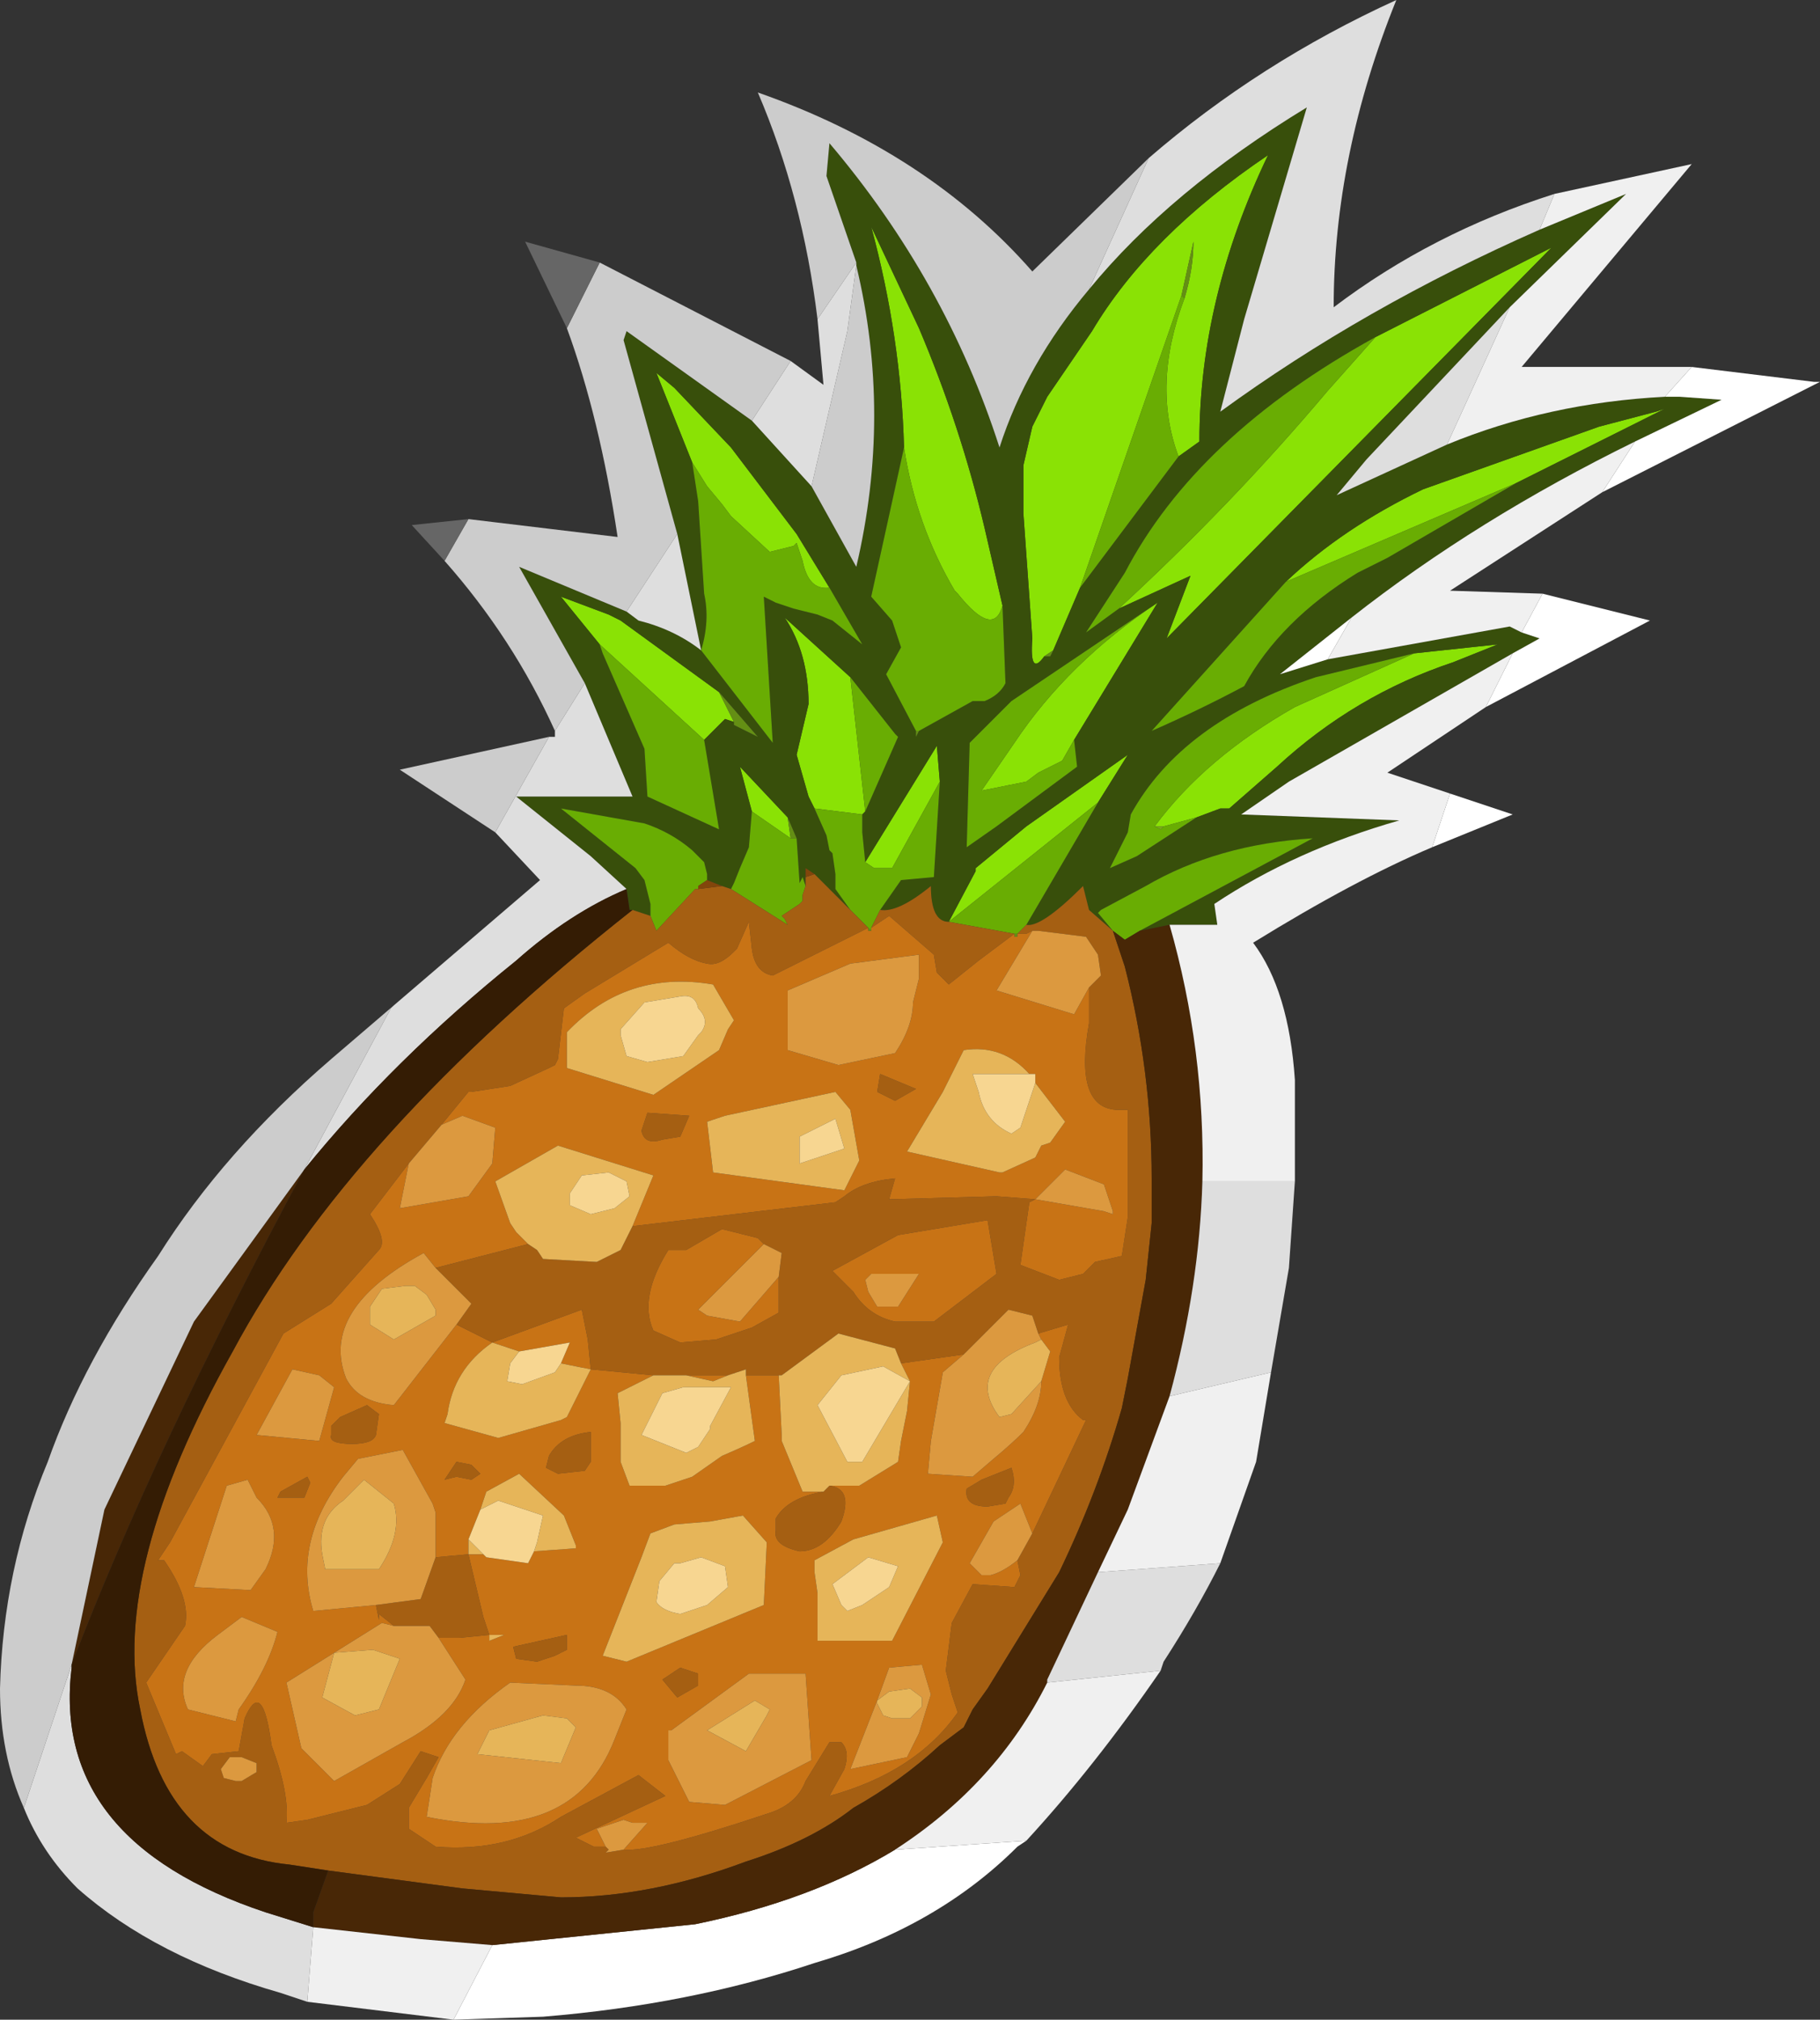 <?xml version="1.0" encoding="UTF-8" standalone="no"?>
<svg xmlns:ffdec="https://www.free-decompiler.com/flash" xmlns:xlink="http://www.w3.org/1999/xlink" ffdec:objectType="shape" height="33.85px" width="30.5px" xmlns="http://www.w3.org/2000/svg">
  <rect width="100%" height="100%" fill="#333333" stroke="none"/>
  <g transform="matrix(1.0, 0.0, 0.0, 1.0, 25.25, 118.4)">
    <path d="M-3.7 -108.65 Q-2.75 -109.55 -1.4 -110.2 L1.55 -111.25 2.5 -111.5 2.65 -111.55 0.15 -110.3 -3.7 -108.65 M-7.75 -107.4 Q-8.0 -107.05 -7.95 -107.7 L-8.1 -109.8 -8.1 -110.6 -7.95 -111.25 -7.7 -111.75 -6.95 -112.85 Q-6.0 -114.45 -4.0 -115.8 -5.15 -113.4 -5.15 -111.0 L-5.5 -110.75 Q-5.95 -111.95 -5.4 -113.4 -5.25 -113.9 -5.25 -114.35 L-5.45 -113.45 -7.15 -108.55 -7.6 -107.5 -7.75 -107.4 M-6.5 -108.2 Q-4.6 -109.95 -3.0 -111.85 L-2.2 -112.75 0.75 -114.25 -5.7 -107.7 -5.3 -108.75 -6.5 -108.2 M-13.65 -110.65 L-14.25 -112.15 -13.95 -111.9 -13.0 -110.9 -11.9 -109.45 -11.35 -108.55 Q-11.7 -108.5 -11.8 -109.0 L-11.9 -109.3 -11.95 -109.25 -12.35 -109.15 -13.0 -109.75 -13.15 -109.95 -13.4 -110.25 -13.65 -110.65 M-15.2 -107.6 L-15.85 -108.4 -15.05 -108.1 -14.85 -108.0 -13.2 -106.8 -12.95 -106.3 -13.1 -106.35 -13.45 -106.0 -15.2 -107.6 M-8.45 -108.25 Q-8.6 -107.7 -9.2 -108.45 L-9.25 -108.5 Q-9.9 -109.6 -10.1 -110.9 -10.15 -112.75 -10.65 -114.6 L-9.85 -112.9 Q-9.15 -111.25 -8.75 -109.55 L-8.45 -108.25 M-11.6 -104.85 L-11.7 -105.05 -11.9 -105.75 -11.7 -106.6 Q-11.7 -107.45 -12.1 -108.05 L-11.0 -107.05 -10.75 -104.8 -10.8 -104.75 -11.6 -104.85 M-9.5 -105.3 L-10.3 -103.85 -10.6 -103.85 -10.75 -103.95 -9.55 -105.9 -9.5 -105.3 M-9.35 -102.95 L-8.9 -103.8 -8.9 -103.85 -8.05 -104.55 -6.35 -105.75 -6.85 -104.95 -9.35 -102.95 M-12.0 -104.35 L-12.65 -104.8 -12.85 -105.55 -12.05 -104.7 -12.0 -104.35 M-1.55 -107.45 L-0.15 -107.6 -0.9 -107.3 Q-2.55 -106.75 -3.85 -105.55 L-4.65 -104.85 -4.8 -104.85 -5.2 -104.7 -5.75 -104.55 -5.9 -104.55 Q-5.05 -105.7 -3.55 -106.55 L-1.55 -107.45 M-7.25 -106.0 L-7.45 -105.65 -7.85 -105.45 -8.05 -105.3 -8.8 -105.15 -8.25 -105.95 Q-7.35 -107.3 -5.85 -108.3 L-7.25 -106.0" fill="#8ae205" fill-rule="evenodd" stroke="none"/>
    <path d="M0.55 -114.55 L2.0 -115.15 0.05 -113.25 -2.35 -110.7 -2.85 -110.1 -1.0 -110.95 Q0.7 -111.65 2.65 -111.75 L2.9 -111.75 3.6 -111.7 2.15 -111.0 Q-0.5 -109.7 -2.6 -108.05 L-3.8 -107.1 -3.0 -107.35 0.05 -107.9 0.25 -107.8 0.55 -107.7 0.1 -107.45 -3.65 -105.3 -4.45 -104.75 -1.8 -104.65 Q-3.55 -104.15 -4.9 -103.25 L-4.85 -102.9 -5.65 -102.9 -6.15 -102.8 -3.25 -104.35 Q-4.85 -104.25 -6.05 -103.55 L-6.8 -103.15 -6.85 -103.1 -6.6 -102.8 -7.0 -103.15 -7.1 -103.55 Q-7.8 -102.85 -8.05 -102.9 L-6.85 -104.95 -6.35 -105.75 -8.05 -104.55 -8.9 -103.85 -8.9 -103.8 -9.35 -102.95 Q-9.65 -102.95 -9.65 -103.55 -10.2 -103.1 -10.5 -103.15 L-10.15 -103.65 -9.6 -103.7 -9.5 -105.3 -9.55 -105.9 -10.75 -103.95 -10.8 -104.45 -10.8 -104.75 -10.75 -104.8 -10.2 -106.05 -10.25 -106.1 -11.0 -107.05 -12.1 -108.05 Q-11.7 -107.45 -11.7 -106.6 L-11.9 -105.75 -11.7 -105.05 -11.6 -104.85 -11.4 -104.4 -11.35 -104.15 -11.3 -104.1 -11.25 -103.75 -11.25 -103.5 -11.0 -103.15 -11.55 -103.7 -11.6 -103.75 -11.75 -103.85 -11.75 -103.7 -11.75 -103.55 -11.8 -103.7 -11.85 -103.6 -11.9 -104.35 -12.05 -104.7 -12.85 -105.55 -12.65 -104.8 -12.7 -104.2 -12.85 -103.85 -12.95 -103.6 -13.0 -103.5 -13.15 -103.55 -13.4 -103.65 -13.4 -103.75 -13.45 -103.95 -13.65 -104.15 Q-14.0 -104.45 -14.45 -104.6 L-15.85 -104.85 -14.6 -103.85 -14.45 -103.65 -14.35 -103.25 -14.35 -103.05 -14.65 -103.15 -14.7 -103.15 -14.75 -103.5 -15.35 -104.05 -16.6 -105.05 -14.65 -105.05 -15.45 -106.95 -16.55 -108.9 -14.75 -108.15 -14.55 -108.0 Q-13.95 -107.85 -13.5 -107.5 L-12.3 -105.95 -12.45 -108.4 -12.25 -108.3 -11.95 -108.2 -11.55 -108.1 -11.3 -108.0 -10.8 -107.6 -11.35 -108.55 -11.9 -109.45 -13.0 -110.9 -13.95 -111.9 -14.25 -112.15 -13.65 -110.65 -13.55 -110.0 -13.45 -108.45 Q-13.35 -108.0 -13.5 -107.5 L-13.9 -109.45 -14.8 -112.7 -14.75 -112.85 -12.65 -111.35 -11.65 -110.25 -10.9 -108.9 Q-10.3 -111.45 -10.9 -113.95 L-10.9 -114.0 -11.4 -115.45 -11.35 -116.0 Q-9.4 -113.7 -8.5 -110.9 -8.05 -112.3 -7.0 -113.55 -5.65 -115.2 -3.35 -116.6 L-4.4 -113.05 -4.8 -111.5 Q-2.4 -113.25 0.55 -114.55 M0.15 -110.3 L2.65 -111.55 2.5 -111.5 1.55 -111.25 -1.4 -110.2 Q-2.75 -109.55 -3.7 -108.65 L-5.95 -106.15 Q-5.15 -106.5 -4.4 -106.9 -3.8 -108.0 -2.5 -108.8 L-2.0 -109.05 0.15 -110.3 M-5.5 -110.75 L-5.15 -111.0 Q-5.15 -113.4 -4.0 -115.8 -6.0 -114.45 -6.95 -112.85 L-7.7 -111.75 -7.95 -111.25 -8.1 -110.6 -8.1 -109.8 -7.95 -107.7 Q-8.0 -107.05 -7.75 -107.4 L-7.65 -107.4 -7.6 -107.5 -7.15 -108.55 -5.5 -110.75 M-2.2 -112.75 Q-5.2 -111.1 -6.4 -108.8 L-7.05 -107.8 -6.5 -108.2 -5.3 -108.75 -5.7 -107.7 0.75 -114.25 -2.2 -112.75 M-13.2 -106.8 L-14.85 -108.0 -15.05 -108.1 -15.85 -108.4 -15.2 -107.6 -15.15 -107.45 -14.45 -105.85 -14.4 -105.05 -13.2 -104.5 -13.45 -106.0 -13.1 -106.35 -12.95 -106.3 -12.95 -106.25 -12.55 -106.05 -13.2 -106.8 M-10.1 -110.9 L-10.65 -108.4 -10.3 -108.0 -10.15 -107.55 -10.4 -107.1 -9.9 -106.15 -9.9 -106.05 -9.85 -106.15 -9.4 -106.4 -8.95 -106.65 -8.8 -106.65 -8.75 -106.65 Q-8.5 -106.75 -8.4 -106.95 L-8.45 -108.25 -8.75 -109.55 Q-9.15 -111.25 -9.85 -112.9 L-10.65 -114.6 Q-10.15 -112.75 -10.1 -110.9 M-5.2 -104.7 L-4.8 -104.85 -4.65 -104.85 -3.85 -105.55 Q-2.55 -106.75 -0.9 -107.3 L-0.15 -107.6 -1.55 -107.45 -3.2 -107.05 Q-5.45 -106.3 -6.3 -104.75 L-6.35 -104.45 -6.65 -103.85 -6.2 -104.05 -5.2 -104.7 M-5.85 -108.3 L-8.3 -106.65 -9.0 -105.95 -9.05 -104.2 -8.55 -104.55 -7.2 -105.55 -7.25 -106.0 -5.85 -108.3" fill="#384f0b" fill-rule="evenodd" stroke="none"/>
    <path d="M2.65 -111.75 L3.1 -112.25 5.15 -112.0 5.25 -112.0 5.15 -111.95 1.6 -110.15 2.15 -111.0 3.6 -111.7 2.9 -111.75 2.65 -111.75 M0.1 -107.45 L0.55 -107.7 0.25 -107.8 0.6 -108.45 2.4 -108.0 -0.35 -106.55 0.1 -107.45 M-3.0 -107.35 L-3.8 -107.1 -2.6 -108.05 -3.0 -107.35 M-1.25 -104.2 L-0.95 -105.1 0.1 -104.75 -1.25 -104.2 M-8.05 -87.55 L-8.2 -87.45 Q-9.55 -86.1 -11.6 -85.5 -13.7 -84.8 -16.15 -84.6 L-17.65 -84.55 -17.0 -85.8 -13.6 -86.15 Q-11.65 -86.55 -10.25 -87.4 L-8.05 -87.55" fill="#ffffff" fill-rule="evenodd" stroke="none"/>
    <path d="M-7.75 -107.4 L-7.6 -107.5 -7.65 -107.4 -7.75 -107.4 M-5.45 -113.45 L-5.25 -114.35 Q-5.25 -113.9 -5.4 -113.4 L-5.45 -113.45 M-12.95 -106.3 L-13.2 -106.8 -12.55 -106.05 -12.95 -106.25 -12.95 -106.3 M-9.9 -106.15 L-9.85 -106.15 -9.9 -106.05 -9.9 -106.15 M-8.2 -102.75 L-8.2 -102.7 -8.25 -102.7 -8.25 -102.75 -8.2 -102.75 M-10.65 -102.8 L-10.7 -102.8 -10.7 -102.85 -10.65 -102.8 M-11.9 -104.35 L-12.0 -104.35 -12.05 -104.7 -11.9 -104.35" fill="#648f14" fill-rule="evenodd" stroke="none"/>
    <path d="M0.15 -110.3 L-2.0 -109.05 -2.5 -108.8 Q-3.8 -108.0 -4.4 -106.9 -5.15 -106.5 -5.95 -106.15 L-3.7 -108.65 0.15 -110.3 M-7.15 -108.55 L-5.45 -113.45 -5.4 -113.4 Q-5.95 -111.95 -5.5 -110.75 L-7.15 -108.55 M-2.2 -112.75 L-3.0 -111.85 Q-4.6 -109.95 -6.5 -108.2 L-7.05 -107.8 -6.4 -108.8 Q-5.2 -111.1 -2.2 -112.75 M-13.65 -110.65 L-13.4 -110.25 -13.15 -109.95 -13.0 -109.75 -12.35 -109.15 -11.95 -109.25 -11.9 -109.3 -11.8 -109.0 Q-11.7 -108.5 -11.35 -108.55 L-10.8 -107.6 -11.3 -108.0 -11.55 -108.1 -11.95 -108.2 -12.25 -108.3 -12.45 -108.4 -12.3 -105.95 -13.5 -107.5 Q-13.35 -108.0 -13.45 -108.45 L-13.55 -110.0 -13.65 -110.65 M-15.2 -107.6 L-13.45 -106.0 -13.2 -104.5 -14.4 -105.05 -14.45 -105.85 -15.15 -107.45 -15.2 -107.6 M-9.9 -106.15 L-10.4 -107.1 -10.15 -107.55 -10.3 -108.0 -10.65 -108.4 -10.1 -110.9 Q-9.9 -109.6 -9.25 -108.5 L-9.2 -108.45 Q-8.6 -107.7 -8.45 -108.25 L-8.4 -106.95 Q-8.5 -106.75 -8.75 -106.65 L-8.8 -106.65 -8.95 -106.65 -9.4 -106.4 -9.85 -106.15 -9.9 -106.15 M-11.6 -104.85 L-10.8 -104.75 -10.8 -104.45 -10.75 -103.95 -10.6 -103.85 -10.3 -103.85 -9.5 -105.3 -9.6 -103.7 -10.15 -103.65 -10.5 -103.15 -10.65 -102.85 -10.65 -102.8 -10.7 -102.85 -11.0 -103.15 -11.25 -103.5 -11.25 -103.75 -11.3 -104.1 -11.35 -104.15 -11.4 -104.4 -11.6 -104.85 M-10.75 -104.8 L-11.0 -107.05 -10.25 -106.1 -10.2 -106.05 -10.75 -104.8 M-11.75 -103.55 L-11.8 -103.4 -11.8 -103.3 -11.85 -103.25 -12.15 -103.05 -12.1 -103.0 -12.05 -102.9 -13.0 -103.5 -12.95 -103.6 -12.85 -103.85 -12.7 -104.2 -12.65 -104.8 -12.0 -104.35 -11.9 -104.35 -11.85 -103.6 -11.8 -103.7 -11.75 -103.55 M-13.55 -103.5 L-13.6 -103.5 -14.25 -102.8 -14.35 -103.05 -14.35 -103.25 -14.45 -103.65 -14.6 -103.85 -15.85 -104.85 -14.45 -104.6 Q-14.0 -104.45 -13.65 -104.15 L-13.45 -103.95 -13.4 -103.75 -13.4 -103.65 -13.55 -103.55 -13.55 -103.5 M-6.85 -104.95 L-8.05 -102.9 -8.2 -102.75 -8.25 -102.75 -9.35 -102.95 -6.85 -104.95 M-6.6 -102.8 L-6.85 -103.1 -6.8 -103.15 -6.05 -103.55 Q-4.85 -104.25 -3.25 -104.35 L-6.15 -102.8 -6.4 -102.65 -6.6 -102.8 M-1.55 -107.45 L-3.55 -106.55 Q-5.05 -105.7 -5.9 -104.55 L-5.8 -104.5 -5.75 -104.55 -5.2 -104.7 -6.2 -104.05 -6.65 -103.85 -6.35 -104.45 -6.3 -104.75 Q-5.45 -106.3 -3.2 -107.05 L-1.55 -107.45 M-5.85 -108.3 Q-7.35 -107.3 -8.25 -105.95 L-8.8 -105.15 -8.05 -105.3 -7.85 -105.45 -7.45 -105.65 -7.25 -106.0 -7.2 -105.55 -8.55 -104.55 -9.05 -104.2 -9.0 -105.95 -8.3 -106.65 -5.85 -108.3" fill="#69ad03" fill-rule="evenodd" stroke="none"/>
    <path d="M-5.9 -104.55 L-5.75 -104.55 -5.8 -104.5 -5.9 -104.55" fill="#79ad18" fill-rule="evenodd" stroke="none"/>
    <path d="M-19.75 -87.05 L-20.4 -87.15 Q-22.45 -87.35 -22.9 -89.75 -23.4 -92.1 -21.35 -95.75 -19.4 -99.4 -14.65 -103.15 L-14.35 -103.05 -14.25 -102.8 -13.6 -103.5 -13.55 -103.5 -13.15 -103.55 -13.0 -103.5 -12.05 -102.9 -12.1 -103.0 -12.15 -103.05 -11.85 -103.25 -11.8 -103.3 -11.8 -103.4 -11.75 -103.55 -11.75 -103.7 -11.6 -103.75 -11.55 -103.7 -11.0 -103.15 -10.7 -102.85 -12.3 -102.05 Q-12.6 -102.1 -12.65 -102.5 L-12.7 -102.95 -12.9 -102.5 -12.95 -102.45 Q-13.2 -102.2 -13.4 -102.25 -13.7 -102.3 -14.05 -102.6 L-15.45 -101.75 -15.8 -101.5 -15.9 -100.65 -15.95 -100.55 -16.05 -100.5 -16.7 -100.2 -17.35 -100.1 -17.4 -100.1 -17.85 -99.55 -18.4 -98.9 -19.05 -98.05 Q-18.75 -97.6 -18.9 -97.45 L-19.7 -96.55 -20.5 -96.05 -22.4 -92.55 -22.6 -92.25 -22.5 -92.25 Q-22.05 -91.6 -22.15 -91.15 L-22.8 -90.2 -22.3 -89.0 -22.2 -89.05 -21.85 -88.8 -21.7 -89.0 -21.25 -89.05 -21.15 -89.6 Q-20.85 -90.3 -20.7 -89.15 -20.4 -88.35 -20.45 -87.85 L-20.1 -87.9 -19.1 -88.15 -18.55 -88.5 -18.2 -89.05 -17.9 -88.95 -18.1 -88.6 -18.4 -88.1 -18.4 -87.75 -17.95 -87.45 Q-16.75 -87.35 -15.85 -87.95 L-14.55 -88.65 -14.1 -88.3 -15.6 -87.6 -15.3 -87.45 -15.1 -87.45 -15.05 -87.4 -15.1 -87.35 -14.8 -87.4 Q-14.35 -87.35 -12.4 -88.0 -11.9 -88.15 -11.75 -88.55 L-11.35 -89.2 -11.15 -89.2 Q-11.0 -89.05 -11.1 -88.75 L-11.35 -88.3 Q-9.9 -88.7 -9.2 -89.7 L-9.3 -90.0 -9.4 -90.4 -9.3 -91.2 -8.95 -91.85 -8.25 -91.8 -8.15 -92.0 -8.2 -92.25 -7.95 -92.7 -7.05 -94.6 -7.1 -94.6 Q-7.5 -94.9 -7.5 -95.65 L-7.35 -96.2 -7.85 -96.05 -7.95 -96.35 -8.35 -96.45 -9.1 -95.7 -10.15 -95.55 -10.25 -95.8 -11.2 -96.05 -12.15 -95.35 -12.75 -95.35 -12.75 -95.45 -13.05 -95.35 -13.75 -95.35 -14.3 -95.35 -15.35 -95.45 -15.4 -95.95 -15.5 -96.45 -17.0 -95.9 -17.6 -96.2 -17.35 -96.55 -17.95 -97.15 -16.4 -97.55 -16.25 -97.45 -16.15 -97.3 -15.25 -97.25 -14.85 -97.45 -14.65 -97.85 -11.25 -98.25 -11.1 -98.35 Q-10.8 -98.6 -10.25 -98.65 L-10.35 -98.3 -8.55 -98.35 -7.9 -98.3 -8.0 -98.25 -8.15 -97.2 -7.5 -96.95 -7.1 -97.05 -6.9 -97.25 -6.45 -97.35 -6.35 -98.0 -6.35 -98.65 -6.35 -99.55 -6.35 -99.8 -6.55 -99.8 Q-7.25 -99.85 -7.0 -101.25 L-7.0 -101.85 -6.8 -102.05 -6.85 -102.4 -7.05 -102.7 -7.85 -102.8 -7.95 -102.8 -8.05 -102.75 -8.2 -102.75 -8.05 -102.9 Q-7.8 -102.85 -7.1 -103.55 L-7.0 -103.15 -6.6 -102.8 -6.4 -102.2 Q-5.95 -100.45 -5.95 -98.65 L-5.95 -97.9 -6.05 -96.95 -6.35 -95.3 -6.45 -94.8 Q-6.85 -93.4 -7.5 -92.05 L-8.7 -90.1 -8.95 -89.75 -9.1 -89.45 -9.5 -89.15 Q-10.15 -88.55 -10.95 -88.1 -11.65 -87.55 -12.75 -87.2 -14.35 -86.6 -15.85 -86.6 L-17.5 -86.75 -19.75 -87.05 M-11.35 -93.5 Q-10.95 -93.45 -11.15 -92.9 -11.45 -92.4 -11.85 -92.4 -12.3 -92.5 -12.25 -92.75 L-12.25 -92.95 Q-12.05 -93.3 -11.45 -93.4 L-11.35 -93.5 M-8.25 -102.75 L-8.65 -102.45 -8.85 -102.3 -9.35 -101.9 -9.55 -102.1 -9.6 -102.4 -10.35 -103.05 -10.65 -102.85 -10.5 -103.15 Q-10.2 -103.1 -9.65 -103.55 -9.65 -102.95 -9.35 -102.95 L-8.25 -102.75 M-14.5 -99.45 L-14.45 -99.6 -14.4 -99.75 -13.7 -99.7 -13.85 -99.35 -14.15 -99.3 Q-14.45 -99.2 -14.5 -99.45 M-10.55 -100.1 L-10.5 -100.4 -9.9 -100.15 -10.25 -99.95 -10.55 -100.1 M-10.2 -97.7 L-11.3 -97.1 -10.95 -96.75 Q-10.7 -96.35 -10.25 -96.25 L-9.6 -96.25 -8.55 -97.05 -8.7 -97.95 -10.2 -97.7 M-9.05 -93.45 L-8.8 -93.6 -8.3 -93.8 Q-8.2 -93.5 -8.35 -93.3 L-8.4 -93.2 -8.7 -93.15 Q-9.1 -93.15 -9.05 -93.45 M-12.45 -97.55 L-12.55 -97.65 -13.15 -97.8 -13.75 -97.45 -14.05 -97.45 Q-14.55 -96.65 -14.3 -96.1 L-13.85 -95.9 -13.25 -95.95 -12.65 -96.15 -12.2 -96.4 -12.2 -97.0 -12.15 -97.4 -12.45 -97.55 M-18.95 -94.35 Q-19.0 -94.2 -19.35 -94.2 -19.75 -94.2 -19.7 -94.35 L-19.7 -94.5 -19.55 -94.65 -19.1 -94.85 -18.9 -94.7 -18.95 -94.35 M-18.95 -91.5 L-18.2 -91.6 -17.95 -92.3 -17.4 -92.35 -17.15 -91.3 -17.05 -91.0 -17.55 -90.95 -17.9 -90.95 -18.05 -91.15 -18.65 -91.15 -18.9 -91.35 -18.9 -91.25 -18.95 -91.5 M-20.1 -93.65 L-20.05 -93.55 -20.15 -93.3 -20.6 -93.3 -20.55 -93.4 -20.1 -93.65 M-17.35 -93.85 L-17.2 -93.7 -17.35 -93.6 -17.6 -93.65 -17.8 -93.6 -17.6 -93.9 -17.35 -93.85 M-15.35 -93.9 L-15.45 -93.75 -15.9 -93.7 -16.1 -93.8 -16.05 -94.0 Q-15.85 -94.35 -15.35 -94.4 L-15.35 -93.9 M-16.65 -90.8 L-15.75 -91.0 -15.75 -90.75 -15.95 -90.65 -16.25 -90.55 -16.6 -90.6 -16.65 -90.8 M-13.55 -90.15 L-13.9 -89.95 -14.15 -90.25 -13.85 -90.45 -13.55 -90.35 -13.55 -90.15 M-21.4 -88.95 L-21.55 -88.75 -21.5 -88.6 -21.3 -88.55 -21.2 -88.55 -20.95 -88.7 -20.95 -88.85 -21.2 -88.95 -21.4 -88.95" fill="#a55f12" fill-rule="evenodd" stroke="none"/>
    <path d="M-17.85 -99.55 L-17.4 -100.1 -17.35 -100.1 -16.7 -100.2 -16.05 -100.5 -15.95 -100.55 -15.9 -100.65 -15.8 -101.5 -15.45 -101.75 -14.05 -102.6 Q-13.7 -102.3 -13.4 -102.25 -13.2 -102.2 -12.95 -102.45 L-12.9 -102.5 -12.7 -102.95 -12.65 -102.5 Q-12.6 -102.1 -12.3 -102.05 L-10.7 -102.85 -10.7 -102.8 -10.65 -102.8 -10.65 -102.85 -10.35 -103.05 -9.6 -102.4 -9.55 -102.1 -9.35 -101.9 -8.85 -102.3 -8.65 -102.45 -8.25 -102.75 -8.25 -102.7 -8.2 -102.7 -8.2 -102.75 -8.05 -102.75 -7.95 -102.8 -8.55 -101.8 -7.25 -101.4 -7.0 -101.85 -7.0 -101.25 Q-7.25 -99.85 -6.55 -99.8 L-6.35 -99.8 -6.35 -99.55 -6.35 -98.65 -6.35 -98.0 -6.45 -97.35 -6.9 -97.25 -7.1 -97.05 -7.5 -96.95 -8.15 -97.2 -8.0 -98.25 -7.9 -98.3 -8.55 -98.35 -10.35 -98.3 -10.25 -98.65 Q-10.8 -98.6 -11.1 -98.35 L-11.25 -98.25 -14.65 -97.85 -14.3 -98.7 -15.9 -99.2 -16.95 -98.6 -16.7 -97.9 -16.6 -97.75 -16.4 -97.55 -17.95 -97.15 -18.15 -97.4 Q-19.9 -96.45 -19.45 -95.3 -19.25 -94.9 -18.65 -94.85 L-17.6 -96.2 -17.0 -95.9 Q-17.65 -95.45 -17.75 -94.7 L-17.8 -94.55 -16.9 -94.3 -15.85 -94.6 -15.75 -94.65 -15.35 -95.45 -14.3 -95.35 -14.9 -95.05 -14.85 -94.55 -14.85 -93.9 -14.7 -93.5 -14.1 -93.5 -13.65 -93.65 -13.15 -94.0 Q-12.8 -94.15 -12.6 -94.25 L-12.75 -95.35 -12.15 -95.35 -12.2 -95.35 -12.15 -94.35 -12.15 -94.25 -11.8 -93.4 -11.45 -93.4 Q-12.05 -93.3 -12.25 -92.95 L-12.25 -92.75 Q-12.3 -92.5 -11.85 -92.4 -11.45 -92.4 -11.15 -92.9 -10.95 -93.45 -11.35 -93.5 L-10.85 -93.5 -10.2 -93.9 -10.15 -94.25 -10.05 -94.75 -10.0 -95.25 -10.15 -95.55 -9.1 -95.7 -9.45 -95.4 -9.65 -94.25 -9.7 -93.7 -8.95 -93.65 -8.6 -93.95 Q-8.3 -94.2 -8.1 -94.4 -7.8 -94.85 -7.8 -95.25 L-7.65 -95.75 -7.8 -95.95 -7.85 -96.05 -7.35 -96.2 -7.5 -95.65 Q-7.5 -94.9 -7.1 -94.6 L-7.05 -94.6 -7.95 -92.7 -8.15 -93.2 -8.6 -92.9 -9.0 -92.2 -8.8 -92.0 -8.65 -92.0 Q-8.45 -92.05 -8.2 -92.25 L-8.15 -92.0 -8.25 -91.8 -8.95 -91.85 -9.3 -91.2 -9.4 -90.4 -9.3 -90.0 -9.2 -89.7 Q-9.9 -88.7 -11.35 -88.3 L-11.1 -88.75 Q-11.0 -89.05 -11.15 -89.2 L-11.35 -89.2 -11.75 -88.55 Q-11.9 -88.15 -12.4 -88.0 -14.35 -87.35 -14.8 -87.4 L-14.4 -87.85 -14.65 -87.85 -14.8 -87.9 -15.25 -87.75 -15.1 -87.45 -15.3 -87.45 -15.6 -87.6 -14.1 -88.3 -14.55 -88.65 -15.85 -87.95 Q-16.75 -87.35 -17.95 -87.45 L-18.4 -87.75 -18.4 -88.1 -18.1 -88.6 -17.9 -88.95 -18.2 -89.05 -18.55 -88.5 -19.1 -88.15 -20.1 -87.9 -20.45 -87.85 Q-20.4 -88.35 -20.7 -89.15 -20.85 -90.3 -21.15 -89.6 L-21.25 -89.05 -21.7 -89.0 -21.85 -88.8 -22.2 -89.05 -22.3 -89.0 -22.8 -90.2 -22.15 -91.15 Q-22.05 -91.6 -22.5 -92.25 L-22.6 -92.25 -22.4 -92.55 -20.5 -96.05 -19.7 -96.55 -18.9 -97.45 Q-18.75 -97.6 -19.05 -98.05 L-18.4 -98.9 -18.55 -98.15 -17.4 -98.35 -17.0 -98.9 -16.95 -99.5 -17.5 -99.7 -17.85 -99.55 M-7.9 -98.3 L-6.75 -98.1 -6.6 -98.05 -6.6 -98.1 -6.75 -98.55 -7.4 -98.8 -7.5 -98.7 -7.9 -98.3 M-12.95 -101.3 L-13.3 -101.9 Q-14.75 -102.15 -15.75 -101.1 L-15.75 -100.5 -14.3 -100.05 -13.2 -100.8 -13.05 -101.15 -12.95 -101.3 M-14.5 -99.45 Q-14.45 -99.2 -14.15 -99.3 L-13.85 -99.35 -13.7 -99.7 -14.4 -99.75 -14.45 -99.6 -14.5 -99.45 M-13.4 -99.6 L-13.3 -98.75 -11.1 -98.45 -10.85 -98.95 -11.0 -99.8 -11.25 -100.1 -13.1 -99.7 -13.4 -99.6 M-9.85 -102.4 L-11.0 -102.25 -12.05 -101.8 -12.05 -100.8 -11.2 -100.55 -10.25 -100.75 Q-9.95 -101.2 -9.95 -101.6 L-9.85 -102.0 -9.85 -102.4 M-10.55 -100.1 L-10.25 -99.95 -9.9 -100.15 -10.5 -100.4 -10.55 -100.1 M-8.0 -100.4 Q-8.45 -100.9 -9.1 -100.8 L-9.45 -100.1 -10.05 -99.1 -8.5 -98.75 -8.45 -98.75 -7.9 -99.0 -7.8 -99.2 -7.65 -99.25 -7.4 -99.6 -7.9 -100.25 -7.9 -100.4 -8.0 -100.4 M-10.2 -97.7 L-8.7 -97.95 -8.55 -97.05 -9.6 -96.25 -10.25 -96.25 Q-10.7 -96.35 -10.95 -96.75 L-11.3 -97.1 -10.2 -97.7 M-9.05 -93.45 Q-9.1 -93.15 -8.7 -93.15 L-8.4 -93.2 -8.35 -93.3 Q-8.2 -93.5 -8.3 -93.8 L-8.8 -93.6 -9.05 -93.45 M-11.0 -88.75 L-10.05 -88.95 -9.85 -89.35 -9.65 -90.0 -9.8 -90.5 -10.35 -90.45 -10.55 -89.9 -11.0 -88.75 M-10.95 -92.6 L-11.6 -92.25 -11.6 -92.05 -11.55 -91.7 -11.55 -90.9 -10.3 -90.9 -9.45 -92.55 -9.55 -93.0 -10.95 -92.6 M-12.2 -97.0 L-12.2 -96.4 -12.65 -96.15 -13.25 -95.95 -13.85 -95.9 -14.3 -96.1 Q-14.55 -96.65 -14.05 -97.45 L-13.75 -97.45 -13.15 -97.8 -12.55 -97.65 -12.45 -97.55 -13.55 -96.45 -13.4 -96.35 -12.85 -96.25 -12.2 -97.0 M-9.85 -97.05 L-10.65 -97.05 -10.75 -96.95 -10.7 -96.75 -10.55 -96.5 -10.2 -96.5 -9.85 -97.05 M-13.75 -95.35 L-13.05 -95.35 -13.3 -95.25 -13.75 -95.35 M-14.75 -90.55 L-12.45 -91.5 -12.4 -92.55 -12.8 -93.0 -13.35 -92.9 -13.95 -92.85 -14.35 -92.7 -14.5 -92.3 -15.15 -90.65 -14.75 -90.55 M-17.0 -95.9 L-15.5 -96.45 -15.4 -95.95 -15.35 -95.45 -15.85 -95.55 -15.7 -95.9 -16.55 -95.75 -17.0 -95.9 M-19.65 -95.15 L-19.9 -95.35 -20.35 -95.45 -20.95 -94.35 -19.9 -94.25 -19.65 -95.15 M-18.95 -94.35 L-18.9 -94.7 -19.1 -94.85 -19.55 -94.65 -19.7 -94.5 -19.7 -94.35 Q-19.75 -94.2 -19.35 -94.2 -19.0 -94.2 -18.95 -94.35 M-17.95 -92.3 L-17.95 -93.05 -18.0 -93.2 -18.5 -94.1 -19.25 -93.95 -19.5 -93.65 Q-20.35 -92.55 -20.0 -91.4 L-18.95 -91.5 -18.9 -91.25 -18.9 -91.35 -18.65 -91.15 -18.85 -91.2 -19.65 -90.7 -20.45 -90.2 -20.2 -89.1 -19.65 -88.55 -18.5 -89.2 Q-17.65 -89.65 -17.45 -90.25 L-17.9 -90.95 -17.55 -90.95 -17.05 -91.0 -17.15 -91.3 -17.4 -92.35 -17.95 -92.3 M-17.4 -92.6 L-17.4 -92.35 -17.15 -92.35 -17.1 -92.3 -16.4 -92.2 -16.3 -92.4 -15.6 -92.45 -15.6 -92.5 -15.8 -93.0 -16.55 -93.7 -17.1 -93.4 -17.2 -93.1 -17.4 -92.6 M-17.05 -91.0 L-17.05 -90.9 -16.8 -91.0 -17.05 -91.0 M-20.1 -93.65 L-20.55 -93.4 -20.6 -93.3 -20.15 -93.3 -20.05 -93.55 -20.1 -93.65 M-17.35 -93.85 L-17.6 -93.9 -17.8 -93.6 -17.6 -93.65 -17.35 -93.6 -17.2 -93.7 -17.35 -93.85 M-15.35 -93.9 L-15.35 -94.4 Q-15.85 -94.35 -16.05 -94.0 L-16.1 -93.8 -15.9 -93.7 -15.45 -93.75 -15.35 -93.9 M-16.65 -90.8 L-16.6 -90.6 -16.25 -90.55 -15.95 -90.65 -15.75 -90.75 -15.75 -91.0 -16.65 -90.8 M-15.6 -90.15 L-16.7 -90.2 Q-17.7 -89.5 -18.0 -88.6 L-18.1 -87.95 Q-15.65 -87.45 -14.95 -89.25 L-14.75 -89.75 Q-15.0 -90.15 -15.6 -90.15 M-13.55 -90.15 L-13.55 -90.35 -13.85 -90.45 -14.15 -90.25 -13.9 -89.95 -13.55 -90.15 M-14.05 -88.9 L-13.7 -88.2 -13.1 -88.15 -11.65 -88.9 -11.75 -90.35 -12.7 -90.35 -14.0 -89.4 -14.05 -89.4 -14.05 -88.9 M-21.2 -91.3 L-21.6 -91.0 Q-22.4 -90.4 -22.1 -89.75 L-21.3 -89.55 -21.25 -89.75 Q-20.75 -90.45 -20.6 -91.05 L-21.2 -91.3 M-21.1 -93.6 L-21.45 -93.5 -22.0 -91.8 -21.05 -91.75 -20.8 -92.1 Q-20.45 -92.8 -20.95 -93.3 L-21.1 -93.6" fill="#c87315" fill-rule="evenodd" stroke="none"/>
    <path d="M-17.85 -99.55 L-17.5 -99.7 -16.95 -99.5 -17.0 -98.9 -17.4 -98.35 -18.55 -98.15 -18.4 -98.9 -17.85 -99.55 M-15.1 -87.45 L-15.25 -87.75 -14.8 -87.9 -14.65 -87.85 -14.4 -87.85 -14.8 -87.4 -15.1 -87.35 -15.05 -87.4 -15.1 -87.45 M-8.2 -92.25 Q-8.45 -92.05 -8.65 -92.0 L-8.8 -92.0 -9.0 -92.2 -8.6 -92.9 -8.15 -93.2 -7.95 -92.7 -8.2 -92.25 M-7.85 -96.05 L-7.8 -95.95 -7.9 -95.9 Q-9.1 -95.45 -8.5 -94.65 L-8.3 -94.7 -7.8 -95.25 Q-7.8 -94.85 -8.1 -94.4 -8.3 -94.2 -8.6 -93.95 L-8.95 -93.65 -9.7 -93.7 -9.65 -94.25 -9.45 -95.4 -9.1 -95.7 -8.35 -96.45 -7.95 -96.35 -7.85 -96.05 M-17.6 -96.2 L-18.65 -94.85 Q-19.25 -94.9 -19.45 -95.3 -19.9 -96.45 -18.15 -97.4 L-17.95 -97.15 -17.35 -96.55 -17.6 -96.2 M-7.9 -98.3 L-7.5 -98.7 -7.4 -98.8 -6.75 -98.55 -6.6 -98.1 -6.6 -98.05 -6.75 -98.1 -7.9 -98.3 M-7.0 -101.85 L-7.25 -101.4 -8.55 -101.8 -7.95 -102.8 -7.85 -102.8 -7.05 -102.7 -6.85 -102.4 -6.8 -102.05 -7.0 -101.85 M-9.85 -102.4 L-9.85 -102.0 -9.95 -101.6 Q-9.95 -101.2 -10.25 -100.75 L-11.2 -100.55 -12.05 -100.8 -12.05 -101.8 -11.0 -102.25 -9.85 -102.4 M-11.0 -88.75 L-10.55 -89.9 -10.35 -90.45 -9.8 -90.5 -9.65 -90.0 -9.85 -89.35 -10.05 -88.95 -11.0 -88.75 M-10.35 -90.05 L-10.55 -89.9 -10.55 -89.85 -10.45 -89.65 -10.3 -89.6 -10.0 -89.6 -9.8 -89.8 -9.8 -89.95 -10.0 -90.1 -10.35 -90.05 M-12.2 -97.0 L-12.85 -96.25 -13.4 -96.35 -13.55 -96.45 -12.45 -97.55 -12.15 -97.4 -12.2 -97.0 M-9.85 -97.05 L-10.2 -96.5 -10.55 -96.5 -10.7 -96.75 -10.75 -96.95 -10.65 -97.05 -9.85 -97.05 M-18.65 -95.95 L-18.3 -96.15 -17.95 -96.35 -17.95 -96.45 -18.1 -96.7 -18.3 -96.85 -18.45 -96.85 -18.85 -96.8 -19.05 -96.5 -19.05 -96.2 -18.65 -95.95 M-19.65 -95.15 L-19.9 -94.25 -20.95 -94.35 -20.35 -95.45 -19.9 -95.35 -19.65 -95.15 M-18.95 -91.5 L-20.0 -91.4 Q-20.35 -92.55 -19.5 -93.65 L-19.25 -93.95 -18.5 -94.1 -18.0 -93.2 -17.95 -93.05 -17.95 -92.3 -18.2 -91.6 -18.95 -91.5 M-17.9 -90.95 L-17.45 -90.25 Q-17.65 -89.65 -18.5 -89.2 L-19.65 -88.55 -20.2 -89.1 -20.45 -90.2 -19.65 -90.7 -18.85 -91.2 -18.65 -91.15 -18.05 -91.15 -17.9 -90.95 M-19.15 -93.6 L-19.25 -93.5 -19.5 -93.25 Q-19.95 -92.95 -19.85 -92.35 L-19.8 -92.1 -18.9 -92.1 Q-18.5 -92.7 -18.65 -93.2 L-19.15 -93.6 M-15.6 -90.15 Q-15.0 -90.15 -14.75 -89.75 L-14.95 -89.25 Q-15.65 -87.45 -18.1 -87.95 L-18.0 -88.6 Q-17.7 -89.5 -16.7 -90.2 L-15.6 -90.15 M-19.65 -90.7 L-19.85 -89.95 -19.3 -89.65 -18.9 -89.75 -18.55 -90.6 -19.0 -90.75 -19.65 -90.7 M-17.05 -89.4 L-17.25 -89.0 -15.85 -88.85 -15.6 -89.45 -15.75 -89.6 -16.15 -89.65 -17.05 -89.4 M-12.35 -89.75 L-12.6 -89.9 -13.4 -89.4 -12.75 -89.05 -12.4 -89.65 -12.35 -89.75 M-14.05 -88.9 L-14.05 -89.4 -14.0 -89.4 -12.7 -90.35 -11.75 -90.35 -11.65 -88.9 -13.1 -88.15 -13.7 -88.2 -14.05 -88.9 M-21.1 -93.6 L-20.95 -93.3 Q-20.45 -92.8 -20.8 -92.1 L-21.05 -91.75 -22.0 -91.8 -21.45 -93.5 -21.1 -93.6 M-21.2 -91.3 L-20.6 -91.05 Q-20.75 -90.45 -21.25 -89.75 L-21.3 -89.55 -22.1 -89.75 Q-22.4 -90.4 -21.6 -91.0 L-21.2 -91.3 M-21.4 -88.95 L-21.2 -88.95 -20.95 -88.85 -20.95 -88.7 -21.2 -88.55 -21.3 -88.55 -21.5 -88.6 -21.55 -88.75 -21.4 -88.95" fill="#dc993f" fill-rule="evenodd" stroke="none"/>
    <path d="M-24.05 -90.5 L-23.5 -93.1 -22.0 -96.25 -20.15 -98.8 Q-22.65 -94.15 -24.05 -90.5 M-20.0 -86.1 L-20.0 -86.35 -19.75 -87.05 -17.5 -86.75 -15.85 -86.6 Q-14.35 -86.6 -12.75 -87.2 -11.65 -87.55 -10.95 -88.1 -10.15 -88.55 -9.5 -89.15 L-9.1 -89.45 -8.95 -89.75 -8.7 -90.1 -7.5 -92.05 Q-6.85 -93.4 -6.45 -94.8 L-6.35 -95.3 -6.05 -96.95 -5.95 -97.9 -5.95 -98.65 Q-5.95 -100.45 -6.4 -102.2 L-6.6 -102.8 -6.4 -102.65 -6.15 -102.8 -5.65 -102.9 Q-5.05 -100.8 -5.1 -98.6 -5.15 -96.85 -5.65 -95.0 L-6.35 -93.1 -6.85 -92.05 -7.7 -90.25 -7.7 -90.2 Q-8.55 -88.5 -10.25 -87.4 -11.65 -86.55 -13.6 -86.15 L-17.0 -85.8 -18.2 -85.9 -20.0 -86.1" fill="#482706" fill-rule="evenodd" stroke="none"/>
    <path d="M-7.8 -95.95 L-7.65 -95.75 -7.8 -95.25 -8.3 -94.7 -8.5 -94.65 Q-9.1 -95.45 -7.9 -95.9 L-7.8 -95.95 M-10.15 -95.55 L-10.0 -95.25 -10.05 -94.75 -10.15 -94.25 -10.2 -93.9 -10.85 -93.5 -11.35 -93.5 -11.45 -93.4 -11.8 -93.4 -12.15 -94.25 -12.15 -94.35 -12.2 -95.35 -12.15 -95.35 -11.2 -96.05 -10.25 -95.8 -10.15 -95.55 M-12.75 -95.35 L-12.6 -94.25 Q-12.8 -94.15 -13.15 -94.0 L-13.65 -93.65 -14.1 -93.5 -14.7 -93.5 -14.85 -93.9 -14.85 -94.55 -14.9 -95.05 -14.3 -95.35 -13.75 -95.35 -13.3 -95.25 -13.05 -95.35 -12.75 -95.45 -12.75 -95.35 M-15.35 -95.45 L-15.75 -94.65 -15.85 -94.6 -16.9 -94.3 -17.8 -94.55 -17.75 -94.7 Q-17.65 -95.45 -17.0 -95.9 L-16.55 -95.75 -16.7 -95.55 -16.75 -95.25 -16.5 -95.2 -15.95 -95.4 -15.85 -95.55 -15.35 -95.45 M-16.4 -97.55 L-16.6 -97.75 -16.7 -97.9 -16.95 -98.6 -15.9 -99.2 -14.3 -98.7 -14.65 -97.85 -14.85 -97.45 -15.25 -97.25 -16.15 -97.3 -16.25 -97.45 -16.4 -97.55 M-12.95 -101.3 L-13.05 -101.15 -13.2 -100.8 -14.3 -100.05 -15.75 -100.5 -15.75 -101.1 Q-14.75 -102.15 -13.3 -101.9 L-12.95 -101.3 M-13.85 -101.7 L-14.45 -101.6 -14.85 -101.15 -14.85 -101.05 -14.75 -100.7 -14.4 -100.6 -13.8 -100.7 -13.55 -101.05 -13.5 -101.1 Q-13.35 -101.3 -13.55 -101.5 -13.6 -101.75 -13.85 -101.7 M-13.4 -99.6 L-13.1 -99.7 -11.25 -100.1 -11.0 -99.8 -10.85 -98.95 -11.1 -98.45 -13.3 -98.75 -13.4 -99.6 M-11.85 -99.35 L-11.85 -98.9 -11.1 -99.15 -11.25 -99.65 -11.85 -99.35 M-7.9 -100.25 L-7.4 -99.6 -7.65 -99.25 -7.8 -99.2 -7.9 -99.0 -8.45 -98.75 -8.5 -98.75 -10.05 -99.1 -9.45 -100.1 -9.1 -100.8 Q-8.45 -100.9 -8.0 -100.4 L-8.95 -100.4 -8.85 -100.1 Q-8.75 -99.6 -8.3 -99.4 L-8.15 -99.5 -7.9 -100.25 M-10.35 -90.05 L-10.0 -90.1 -9.8 -89.95 -9.8 -89.8 -10.0 -89.6 -10.3 -89.6 -10.45 -89.65 -10.55 -89.85 -10.55 -89.9 -10.35 -90.05 M-10.95 -92.6 L-9.55 -93.0 -9.45 -92.55 -10.3 -90.9 -11.55 -90.9 -11.55 -91.7 -11.6 -92.05 -11.6 -92.25 -10.95 -92.6 M-15.05 -98.75 L-15.5 -98.7 -15.7 -98.4 -15.7 -98.2 -15.35 -98.05 -14.95 -98.15 -14.7 -98.35 -14.75 -98.6 -15.05 -98.75 M-13.8 -95.15 L-14.15 -95.05 -14.5 -94.35 -13.75 -94.05 -13.55 -94.15 -13.35 -94.45 -13.35 -94.5 -13.0 -95.15 -13.8 -95.15 M-14.75 -90.55 L-15.15 -90.65 -14.5 -92.3 -14.35 -92.7 -13.95 -92.85 -13.35 -92.9 -12.8 -93.0 -12.4 -92.55 -12.45 -91.5 -14.75 -90.55 M-10.0 -95.25 L-10.45 -95.5 -11.15 -95.35 -11.55 -94.85 -11.05 -93.9 -10.8 -93.9 -10.0 -95.25 M-18.65 -95.95 L-19.05 -96.2 -19.05 -96.5 -18.85 -96.8 -18.45 -96.85 -18.3 -96.85 -18.1 -96.7 -17.95 -96.45 -17.95 -96.35 -18.3 -96.15 -18.65 -95.95 M-17.4 -92.35 L-17.4 -92.6 -17.15 -92.35 -17.4 -92.35 M-17.2 -93.1 L-17.1 -93.4 -16.55 -93.7 -15.8 -93.0 -15.6 -92.5 -15.6 -92.45 -16.3 -92.4 -16.25 -92.55 -16.15 -93.0 -16.9 -93.25 -17.2 -93.1 M-17.05 -91.0 L-16.8 -91.0 -17.05 -90.9 -17.05 -91.0 M-19.15 -93.6 L-18.65 -93.2 Q-18.5 -92.7 -18.9 -92.1 L-19.8 -92.1 -19.85 -92.35 Q-19.95 -92.95 -19.5 -93.25 L-19.25 -93.5 -19.15 -93.6 M-19.65 -90.7 L-19.0 -90.75 -18.55 -90.6 -18.9 -89.75 -19.3 -89.65 -19.85 -89.95 -19.65 -90.7 M-17.05 -89.4 L-16.15 -89.65 -15.75 -89.6 -15.6 -89.45 -15.85 -88.85 -17.25 -89.0 -17.05 -89.4 M-10.2 -92.15 L-10.7 -92.3 -11.3 -91.85 -11.15 -91.5 -11.05 -91.4 -10.8 -91.5 -10.35 -91.8 -10.2 -92.15 M-12.35 -89.75 L-12.4 -89.65 -12.75 -89.05 -13.4 -89.4 -12.6 -89.9 -12.35 -89.75 M-13.5 -92.3 L-13.85 -92.2 -13.95 -92.2 -14.2 -91.9 -14.25 -91.55 Q-14.15 -91.4 -13.85 -91.35 L-13.4 -91.5 -13.05 -91.8 -13.1 -92.15 -13.5 -92.3" fill="#e6b559" fill-rule="evenodd" stroke="none"/>
    <path d="M-13.85 -101.7 Q-13.6 -101.75 -13.55 -101.5 -13.35 -101.3 -13.5 -101.1 L-13.55 -101.05 -13.8 -100.7 -14.4 -100.6 -14.75 -100.7 -14.85 -101.05 -14.85 -101.15 -14.45 -101.6 -13.85 -101.7 M-11.85 -99.35 L-11.25 -99.65 -11.1 -99.15 -11.85 -98.9 -11.85 -99.35 M-8.0 -100.4 L-7.9 -100.4 -7.9 -100.25 -8.15 -99.5 -8.3 -99.4 Q-8.75 -99.6 -8.85 -100.1 L-8.95 -100.4 -8.0 -100.4 M-15.05 -98.75 L-14.75 -98.6 -14.7 -98.35 -14.95 -98.15 -15.35 -98.05 -15.7 -98.2 -15.7 -98.4 -15.5 -98.7 -15.05 -98.75 M-13.8 -95.15 L-13.0 -95.15 -13.35 -94.5 -13.35 -94.45 -13.55 -94.15 -13.75 -94.05 -14.5 -94.35 -14.15 -95.05 -13.8 -95.15 M-10.0 -95.25 L-10.8 -93.9 -11.05 -93.9 -11.55 -94.85 -11.15 -95.35 -10.45 -95.5 -10.0 -95.25 M-16.55 -95.75 L-15.7 -95.9 -15.85 -95.55 -15.95 -95.4 -16.5 -95.2 -16.75 -95.25 -16.7 -95.55 -16.55 -95.75 M-17.4 -92.6 L-17.2 -93.1 -16.9 -93.25 -16.15 -93.0 -16.25 -92.55 -16.3 -92.4 -16.4 -92.2 -17.1 -92.3 -17.15 -92.35 -17.4 -92.6 M-10.2 -92.15 L-10.35 -91.8 -10.8 -91.5 -11.05 -91.4 -11.15 -91.5 -11.3 -91.85 -10.7 -92.3 -10.2 -92.15 M-13.5 -92.3 L-13.1 -92.15 -13.05 -91.8 -13.4 -91.5 -13.85 -91.35 Q-14.15 -91.4 -14.25 -91.55 L-14.2 -91.9 -13.95 -92.2 -13.85 -92.2 -13.5 -92.3" fill="#f7d691" fill-rule="evenodd" stroke="none"/>
    <path d="M-11.6 -103.75 L-11.75 -103.7 -11.75 -103.85 -11.6 -103.75 M-13.15 -103.55 L-13.55 -103.5 -13.55 -103.55 -13.4 -103.65 -13.15 -103.55" fill="#82460b" fill-rule="evenodd" stroke="none"/>
    <path d="M-6.0 -115.75 L-7.0 -113.55 Q-8.05 -112.3 -8.5 -110.9 -9.4 -113.7 -11.35 -116.0 L-11.4 -115.45 -10.9 -114.0 -11.55 -113.05 Q-11.8 -115.1 -12.55 -116.85 -9.7 -115.85 -7.95 -113.85 L-6.0 -115.75 M-15.75 -112.9 L-15.2 -114.0 -12.0 -112.35 -12.65 -111.35 -14.75 -112.85 -14.8 -112.7 -13.9 -109.45 -14.75 -108.15 -16.55 -108.9 -15.45 -106.95 -15.95 -106.15 Q-16.65 -107.7 -17.8 -109.0 L-17.4 -109.7 -14.9 -109.4 Q-15.2 -111.4 -15.75 -112.9 M-11.65 -110.25 L-11.05 -112.85 -10.9 -113.95 Q-10.3 -111.45 -10.9 -108.9 L-11.65 -110.25 M-16.05 -106.05 L-16.95 -104.45 -18.55 -105.5 -16.05 -106.05 M-18.65 -101.55 L-18.7 -101.5 -20.15 -98.8 -22.0 -96.25 -23.5 -93.1 -24.05 -90.5 -24.85 -88.1 Q-25.25 -89.0 -25.25 -90.1 -25.2 -92.1 -24.45 -93.9 -23.85 -95.6 -22.6 -97.35 -21.5 -99.1 -19.7 -100.65 L-18.65 -101.55" fill="#cccccc" fill-rule="evenodd" stroke="none"/>
    <path d="M-15.2 -114.0 L-15.75 -112.9 -16.45 -114.35 -15.2 -114.0 M-17.4 -109.7 L-17.8 -109.0 -18.35 -109.6 -17.4 -109.7" fill="#666666" fill-rule="evenodd" stroke="none"/>
    <path d="M0.8 -115.15 L0.55 -114.55 Q-2.4 -113.25 -4.8 -111.5 L-4.4 -113.05 -3.35 -116.6 Q-5.65 -115.2 -7.0 -113.55 L-6.0 -115.75 Q-4.15 -117.35 -1.85 -118.4 -2.9 -115.8 -2.9 -113.25 -1.25 -114.5 0.8 -115.15 M0.05 -113.25 L-1.0 -110.95 -2.85 -110.1 -2.35 -110.7 0.05 -113.25 M-11.55 -113.05 L-10.9 -114.0 -10.9 -113.95 -11.05 -112.85 -11.65 -110.25 -12.65 -111.35 -12.0 -112.35 -11.45 -111.95 -11.55 -113.05 M-15.95 -106.15 L-15.45 -106.95 -14.65 -105.05 -16.6 -105.05 -15.35 -104.05 -14.75 -103.5 Q-15.7 -103.1 -16.6 -102.3 -18.65 -100.65 -20.15 -98.8 L-18.7 -101.5 -18.65 -101.55 -16.2 -103.65 -16.95 -104.45 -16.05 -106.05 -15.95 -106.05 -15.95 -106.15 M-14.75 -108.15 L-13.9 -109.45 -13.5 -107.5 Q-13.95 -107.85 -14.55 -108.0 L-14.75 -108.15 M-24.85 -88.1 L-24.05 -90.5 -24.05 -90.45 Q-24.4 -87.55 -20.8 -86.35 L-20.0 -86.1 -20.1 -84.85 -20.55 -85.0 Q-22.65 -85.6 -23.95 -86.75 -24.55 -87.35 -24.85 -88.1 M-3.55 -98.6 L-3.65 -97.15 -3.95 -95.4 -5.65 -95.0 Q-5.15 -96.85 -5.1 -98.6 L-3.55 -98.6 M-4.8 -92.2 Q-5.2 -91.4 -5.75 -90.55 L-5.8 -90.4 -7.7 -90.2 -7.7 -90.25 -6.85 -92.05 -4.8 -92.2" fill="#dedede" fill-rule="evenodd" stroke="none"/>
    <path d="M0.55 -114.55 L0.8 -115.15 3.1 -115.65 0.25 -112.25 3.1 -112.25 2.65 -111.75 Q0.7 -111.65 -1.0 -110.95 L0.05 -113.25 2.0 -115.15 0.55 -114.55 M2.15 -111.0 L1.6 -110.15 -0.95 -108.5 0.6 -108.45 0.25 -107.8 0.05 -107.9 -3.0 -107.35 -2.6 -108.05 Q-0.5 -109.7 2.15 -111.0 M0.1 -107.45 L-0.35 -106.55 -2.0 -105.45 -0.95 -105.1 -1.25 -104.2 Q-2.55 -103.65 -4.25 -102.6 -3.65 -101.8 -3.55 -100.3 L-3.55 -98.6 -5.1 -98.6 Q-5.05 -100.8 -5.65 -102.9 L-4.85 -102.9 -4.9 -103.25 Q-3.55 -104.15 -1.8 -104.65 L-4.45 -104.75 -3.65 -105.3 0.1 -107.45 M-5.65 -95.0 L-3.95 -95.4 -4.2 -93.9 -4.8 -92.2 -6.85 -92.05 -6.35 -93.1 -5.65 -95.0 M-5.8 -90.4 Q-6.9 -88.8 -8.05 -87.55 L-10.25 -87.4 Q-8.55 -88.5 -7.7 -90.2 L-5.8 -90.4 M-17.65 -84.55 L-20.1 -84.85 -20.0 -86.1 -18.2 -85.9 -17.0 -85.8 -17.65 -84.55" fill="#f0f0f0" fill-rule="evenodd" stroke="none"/>
    <path d="M-20.15 -98.8 Q-18.65 -100.65 -16.6 -102.3 -15.7 -103.1 -14.75 -103.5 L-14.7 -103.15 -14.65 -103.15 Q-19.4 -99.4 -21.35 -95.75 -23.4 -92.1 -22.9 -89.75 -22.45 -87.35 -20.4 -87.15 L-19.75 -87.05 -20.0 -86.35 -20.0 -86.1 -20.8 -86.35 Q-24.4 -87.55 -24.05 -90.45 L-24.05 -90.5 Q-22.65 -94.15 -20.15 -98.8" fill="#341c04" fill-rule="evenodd" stroke="none"/>
  </g>
</svg>
